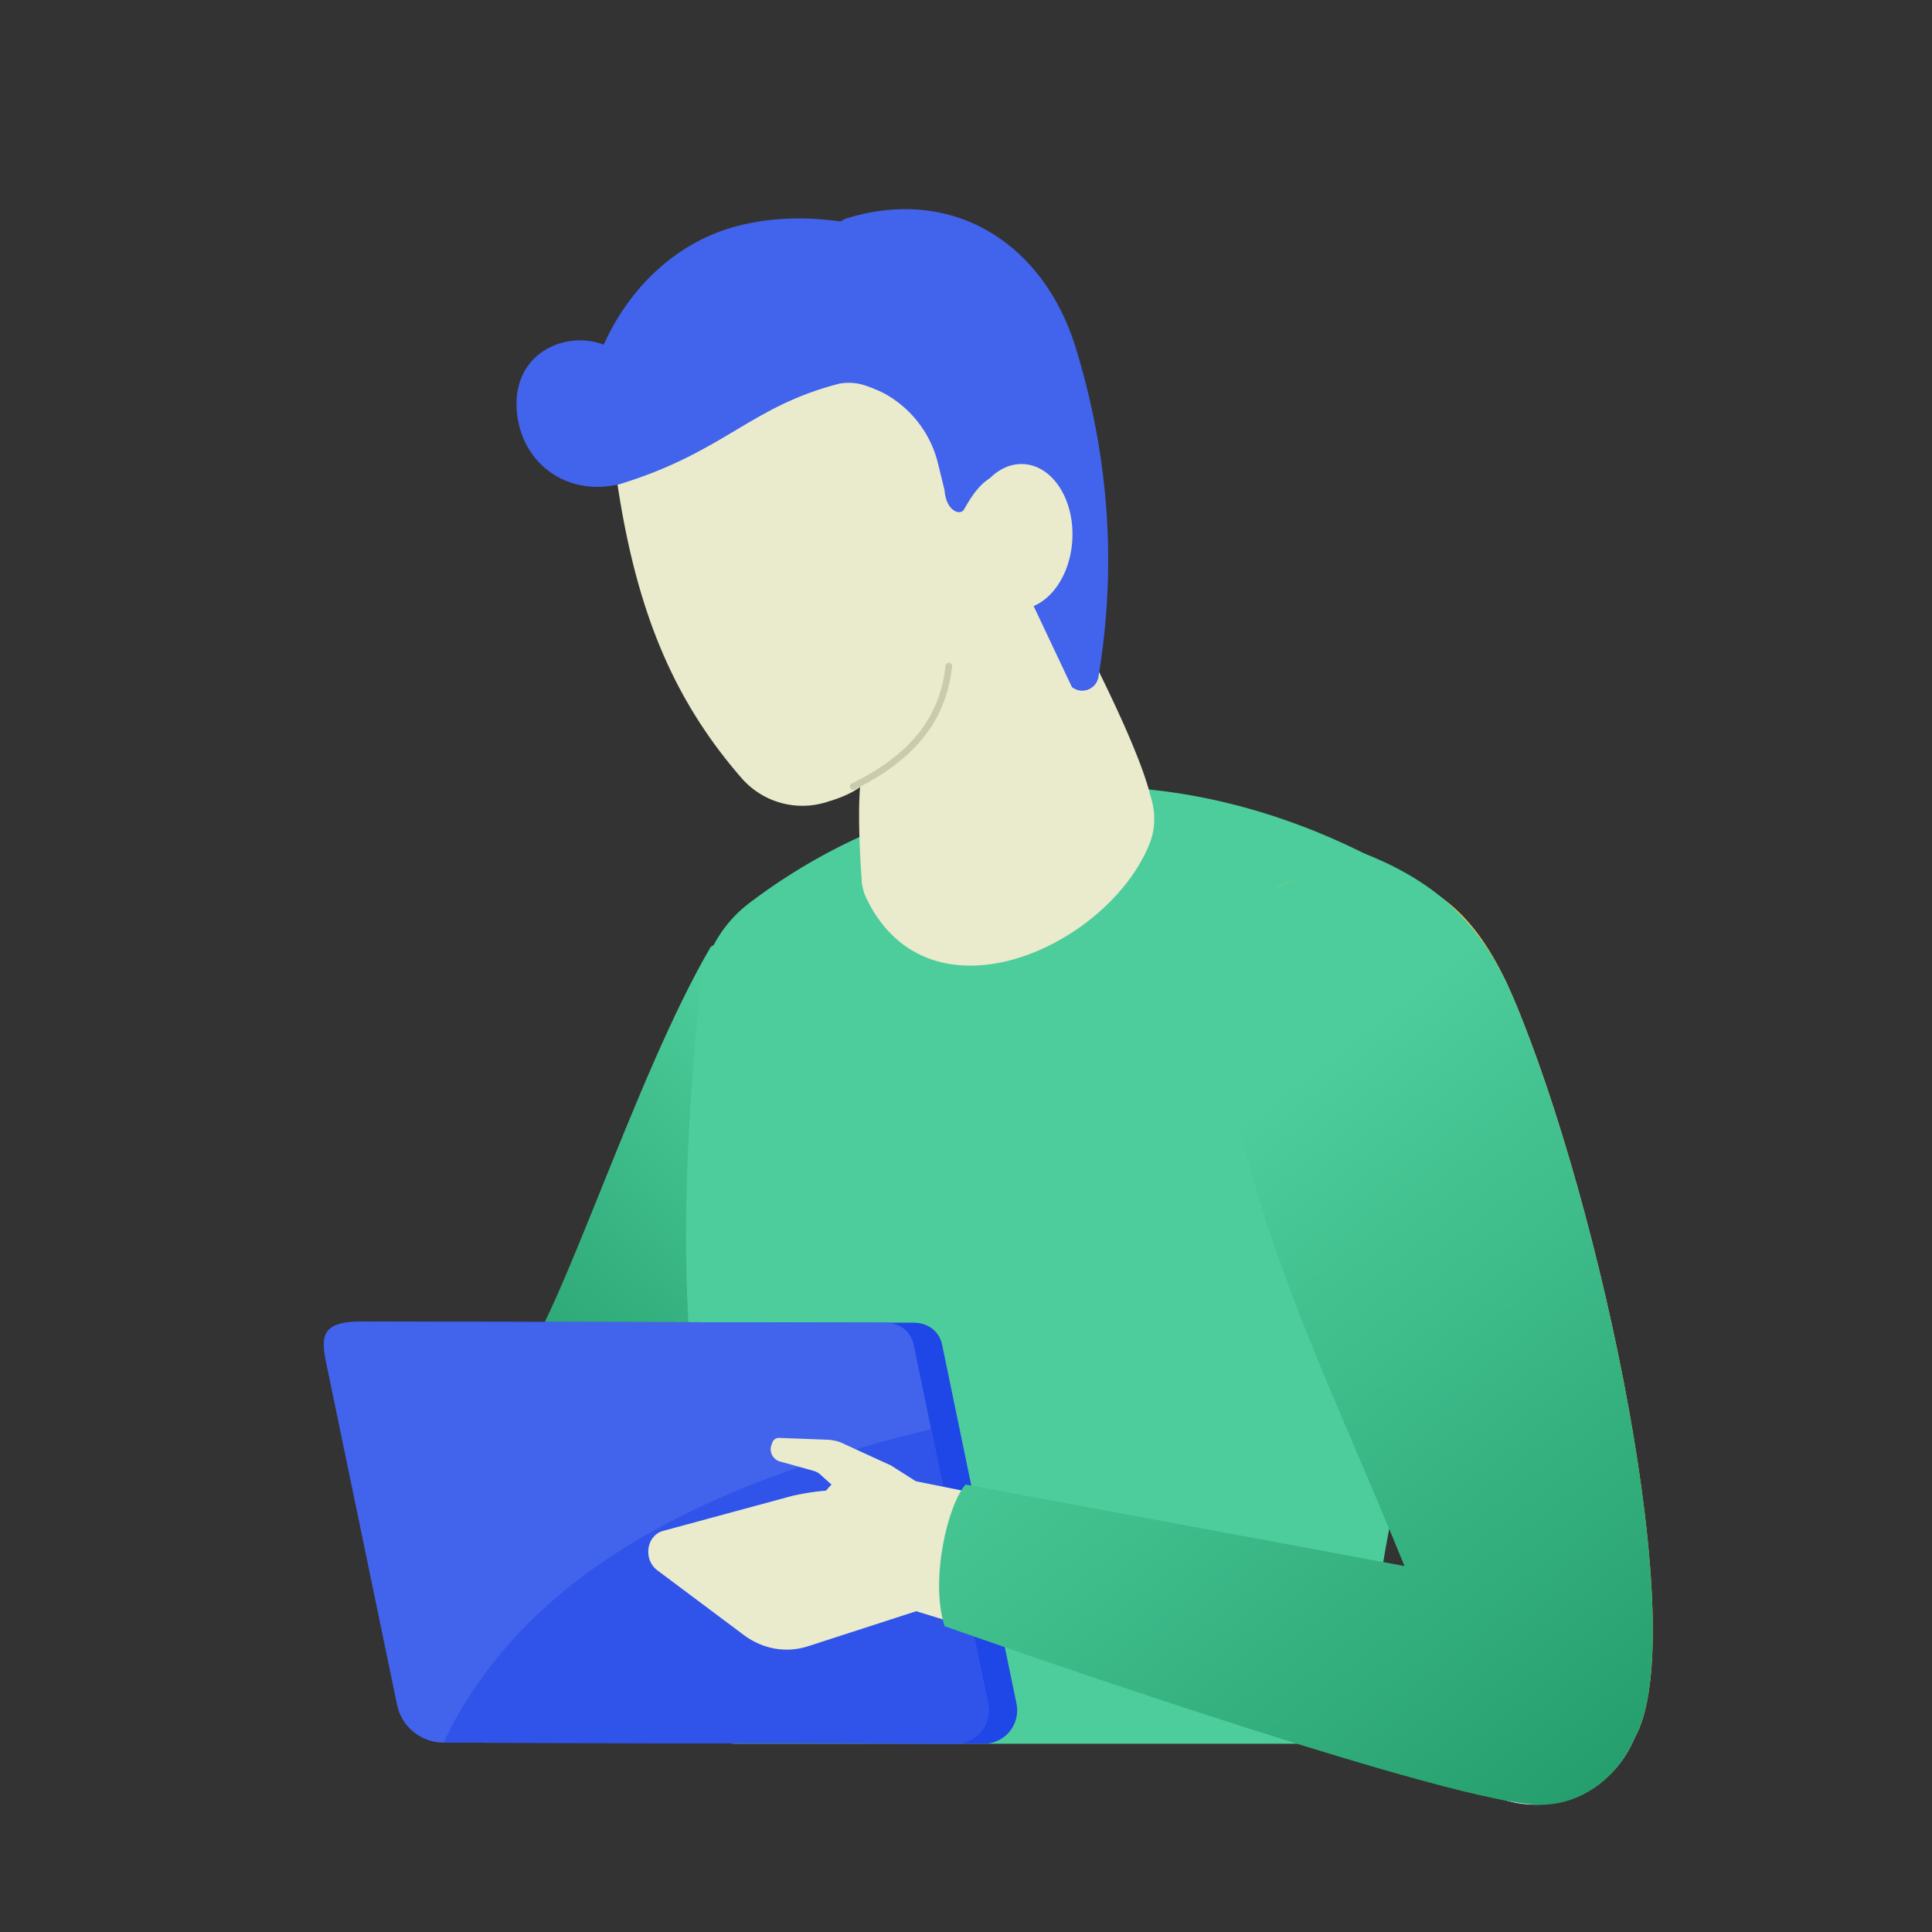 <svg xmlns="http://www.w3.org/2000/svg" xmlns:xlink="http://www.w3.org/1999/xlink" width="120" height="120" viewBox="0 0 120 120"><rect x="0" y="0" width="120" height="120" fill="#333333" stroke="none"/><defs><path id="a" d="M44.141 58.818c-4.716 8.05-9.303 23.022-12.017 26.211a1.291 1.291 0 0 0 .466 1.369l10.956 9.59c4.037-4.795 12.281-11.217 11.603-21.625.104-.42-5.099-1.765-5.392-2.084l-1.021-10.795c-.594-.649-2.787-2.844-4.068-2.844a.787.787 0 0 0-.527.178"/></defs><clipPath id="b"><use xlink:href="#a" overflow="visible"/></clipPath><linearGradient id="c" gradientUnits="userSpaceOnUse" x1="0" y1="120.004" x2="1" y2="120.004" gradientTransform="rotate(131.402 880.274 1971.087) scale(32.09)"><stop offset="0" stop-color="#4ccd9b"/><stop offset="1" stop-color="#239b6a"/></linearGradient><path clip-path="url(#b)" fill="url(#c)" d="M42.413 46.813l-28.955 32.84 31.941 28.162 28.955-32.84z"/><defs><path id="d" d="M0 0h120v120H0z"/></defs><clipPath id="e"><use xlink:href="#d" overflow="visible"/></clipPath><path clip-path="url(#e)" fill="#4CCD9B" d="M46.525 56.103c11.679-8.864 27.442-10.092 42.005-.957 12.015 12.3-6.192 35.14-2.715 53.162H45.494c-2.37-21.87-3.93-27.098-2.036-46.682a7.876 7.876 0 0 1 3.067-5.523"/><path clip-path="url(#e)" fill="#EAEACD" d="M38.011 27.519c1.071 9.182 3.302 15.362 8.06 20.822a5.01 5.01 0 0 0 5.34 1.455l.049-.016c1.414-.42 1.958-.899 1.958-.899-.112 1.495-.057 3.462.098 5.712.013.411.112.816.29 1.187 3.906 8.147 15.045 3.013 17.596-3.379.382-.956.376-2.023.046-2.998-1.708-6.971-16.083-30.964-15.815-30.015l-17.622 8.131z"/><path clip-path="url(#e)" fill="#4263EB" d="M40.201 20.815l12.262-7.212c6.62-2.114 12.342 1.423 14.364 8.031 2.037 6.66 2.554 13.459 1.4 20.41a1.023 1.023 0 0 1-1.648.631l-2.542-5.379c.975-.876 1.568-2.446 1.451-4.195-.174-2.594-1.323-3.777-3.203-3.651-1.06.071-1.805 1.115-2.4 2.182-.235.421-1.12.121-1.216-1.178l-.407-1.665c-.981-4.013-5.282-6.235-9.123-4.712l-10.036 2.72c-5.748-1.097-5.854-3.847 1.098-5.982"/><path clip-path="url(#e)" fill="none" stroke="#C8CBAC" stroke-width=".406" stroke-linecap="round" stroke-miterlimit="10" d="M58.933 41.369c-.309 2.819-1.746 5.418-5.94 7.48"/><path clip-path="url(#e)" fill="#4263EB" d="M58.595 23.378c-3.249 2.808-3.807.009-6.434.444-5.582 1.421-7.122 4.241-13.681 6.253-3.576.854-6.554-1.682-6.395-5.317.245-3.126 3.307-4.168 5.413-3.35 1.642-3.648 4.627-6.439 8.364-7.388 5.791-1.472 12.999.731 16.815 5.238l-4.082 4.12z"/><defs><path id="f" d="M80.19 54.789c-2.26.413-3.221 3.523-2.081 7.192 4.533 12.894 7.944 27.809 10.689 43.927.512 1.994 2.13 3.719 3.929 4.186 2.029.527 7.703-.3 8.765-2.078 3.678-6.16-2.044-33.16-7.482-46.002-1.723-4.071-4.345-7.699-9.143-7.752h-.082c-1.499-.001-3.018.239-4.595.527"/></defs><clipPath id="g"><use xlink:href="#f" overflow="visible"/></clipPath><linearGradient id="h" gradientUnits="userSpaceOnUse" x1="0" y1="119.99" x2="1" y2="119.99" gradientTransform="scale(-49.948 49.948) rotate(-56.645 -110.343 63.17)"><stop offset="0" stop-color="#f1b827"/><stop offset="1" stop-color="#fecc4d"/></linearGradient><path clip-path="url(#g)" fill="url(#h)" d="M85.495 123.572L51.086 71.3l45.559-29.99 34.409 52.273z"/><defs><path id="i" d="M0 0h120v120H0z"/></defs><clipPath id="j"><use xlink:href="#i" overflow="visible"/></clipPath><path clip-path="url(#j)" fill="#1F46E7" d="M29.31 108.24l31.788.068a2.076 2.076 0 0 0 2.037-2.498l-4.618-22.282c-.173-.833-.871-1.372-1.78-1.373l-32.525-.07c-2.434-.005-2.524.879-2.205 2.488l4.418 21.313a2.952 2.952 0 0 0 2.885 2.354"/><path clip-path="url(#j)" fill="#4263EB" d="M27.545 108.236l31.788.068a2.076 2.076 0 0 0 2.037-2.498l-4.618-22.282c-.173-.833-.871-1.372-1.78-1.373l-32.525-.07c-2.434-.005-2.524.88-2.205 2.488l4.418 21.314a2.952 2.952 0 0 0 2.885 2.353"/><path clip-path="url(#j)" fill="#3054E9" d="M27.545 108.236l31.788.068a2.076 2.076 0 0 0 2.037-2.498L57.839 88.77c-12.731 3.08-24.936 8.25-30.294 19.466"/><path clip-path="url(#j)" fill="#EAEACD" d="M55.346 91.026l-3.148-1.444a2.874 2.874 0 0 0-.847-.16l-2.955-.112a.434.434 0 0 0-.425.286l-.054.149a.79.79 0 0 0 .535 1.033l2.065.575c.13.036.253.094.365.17l2.381 2.142 2.083-2.639z"/><path clip-path="url(#j)" fill="#EAEACD" d="M50.165 94.738c-.632 2.249.879 4.874 3.214 5.529a5.322 5.322 0 0 1 3.593-.172l37.693 11.553c2.335.656 5.256-2.14 6.025-5.146.6-2.747-.919-5.697-3.254-6.354l-40.551-8.146-1.539-.976c-2.335-.655-4.549 1.463-5.181 3.712"/><path clip-path="url(#j)" fill="#EAEACD" d="M58.904 95.091c-2.394-2.131-5.457-3.137-9.685-2.182l-8.027 2.176c-1.048.284-1.267 1.774-.36 2.453l5.369 4.018c1.17.875 2.632 1.134 3.966.702l6.735-2.181 2.002-4.986zm1.167-61.926c-.127 2.49 1.233 4.583 3.037 4.675 1.805.092 3.371-1.851 3.498-4.341.127-2.49-1.232-4.583-3.037-4.675-1.804-.092-3.371 1.851-3.498 4.341"/><path clip-path="url(#j)" fill="#FFF" d="M88.759 105.47a6.621 6.621 0 1 0 13.242 0 6.621 6.621 0 0 0-13.242 0"/><defs><path id="k" d="M80.19 54.789c-2.26.413-5.663 4.875-4.523 8.544 1.961 13 6.499 21.5 11.57 33.937l-27.265-5.062c-1.093 1.231-2.223 5.886-1.306 8.796 0 0 30.334 10.741 36.713 11.086 2.748.148 5.111-1.679 6.109-4.067l.004-.007c3.678-6.16-2.044-33.16-7.482-46.002-1.724-4.071-4.218-7.014-9.25-8.992a1.37 1.37 0 0 0-.515-.096c-1.276 0-2.642 1.604-4.055 1.863"/></defs><clipPath id="l"><use xlink:href="#k" overflow="visible"/></clipPath><linearGradient id="m" gradientUnits="userSpaceOnUse" x1="0" y1="120.061" x2="1" y2="120.061" gradientTransform="rotate(-128.08 -1378.571 3024.789) scale(49.88)"><stop offset="0" stop-color="#239b6a"/><stop offset="1" stop-color="#4ccd9b"/></linearGradient><path clip-path="url(#l)" fill="url(#m)" d="M133.966 89.676L87.131 29.903 28.954 75.487l46.834 59.773z"/></svg>